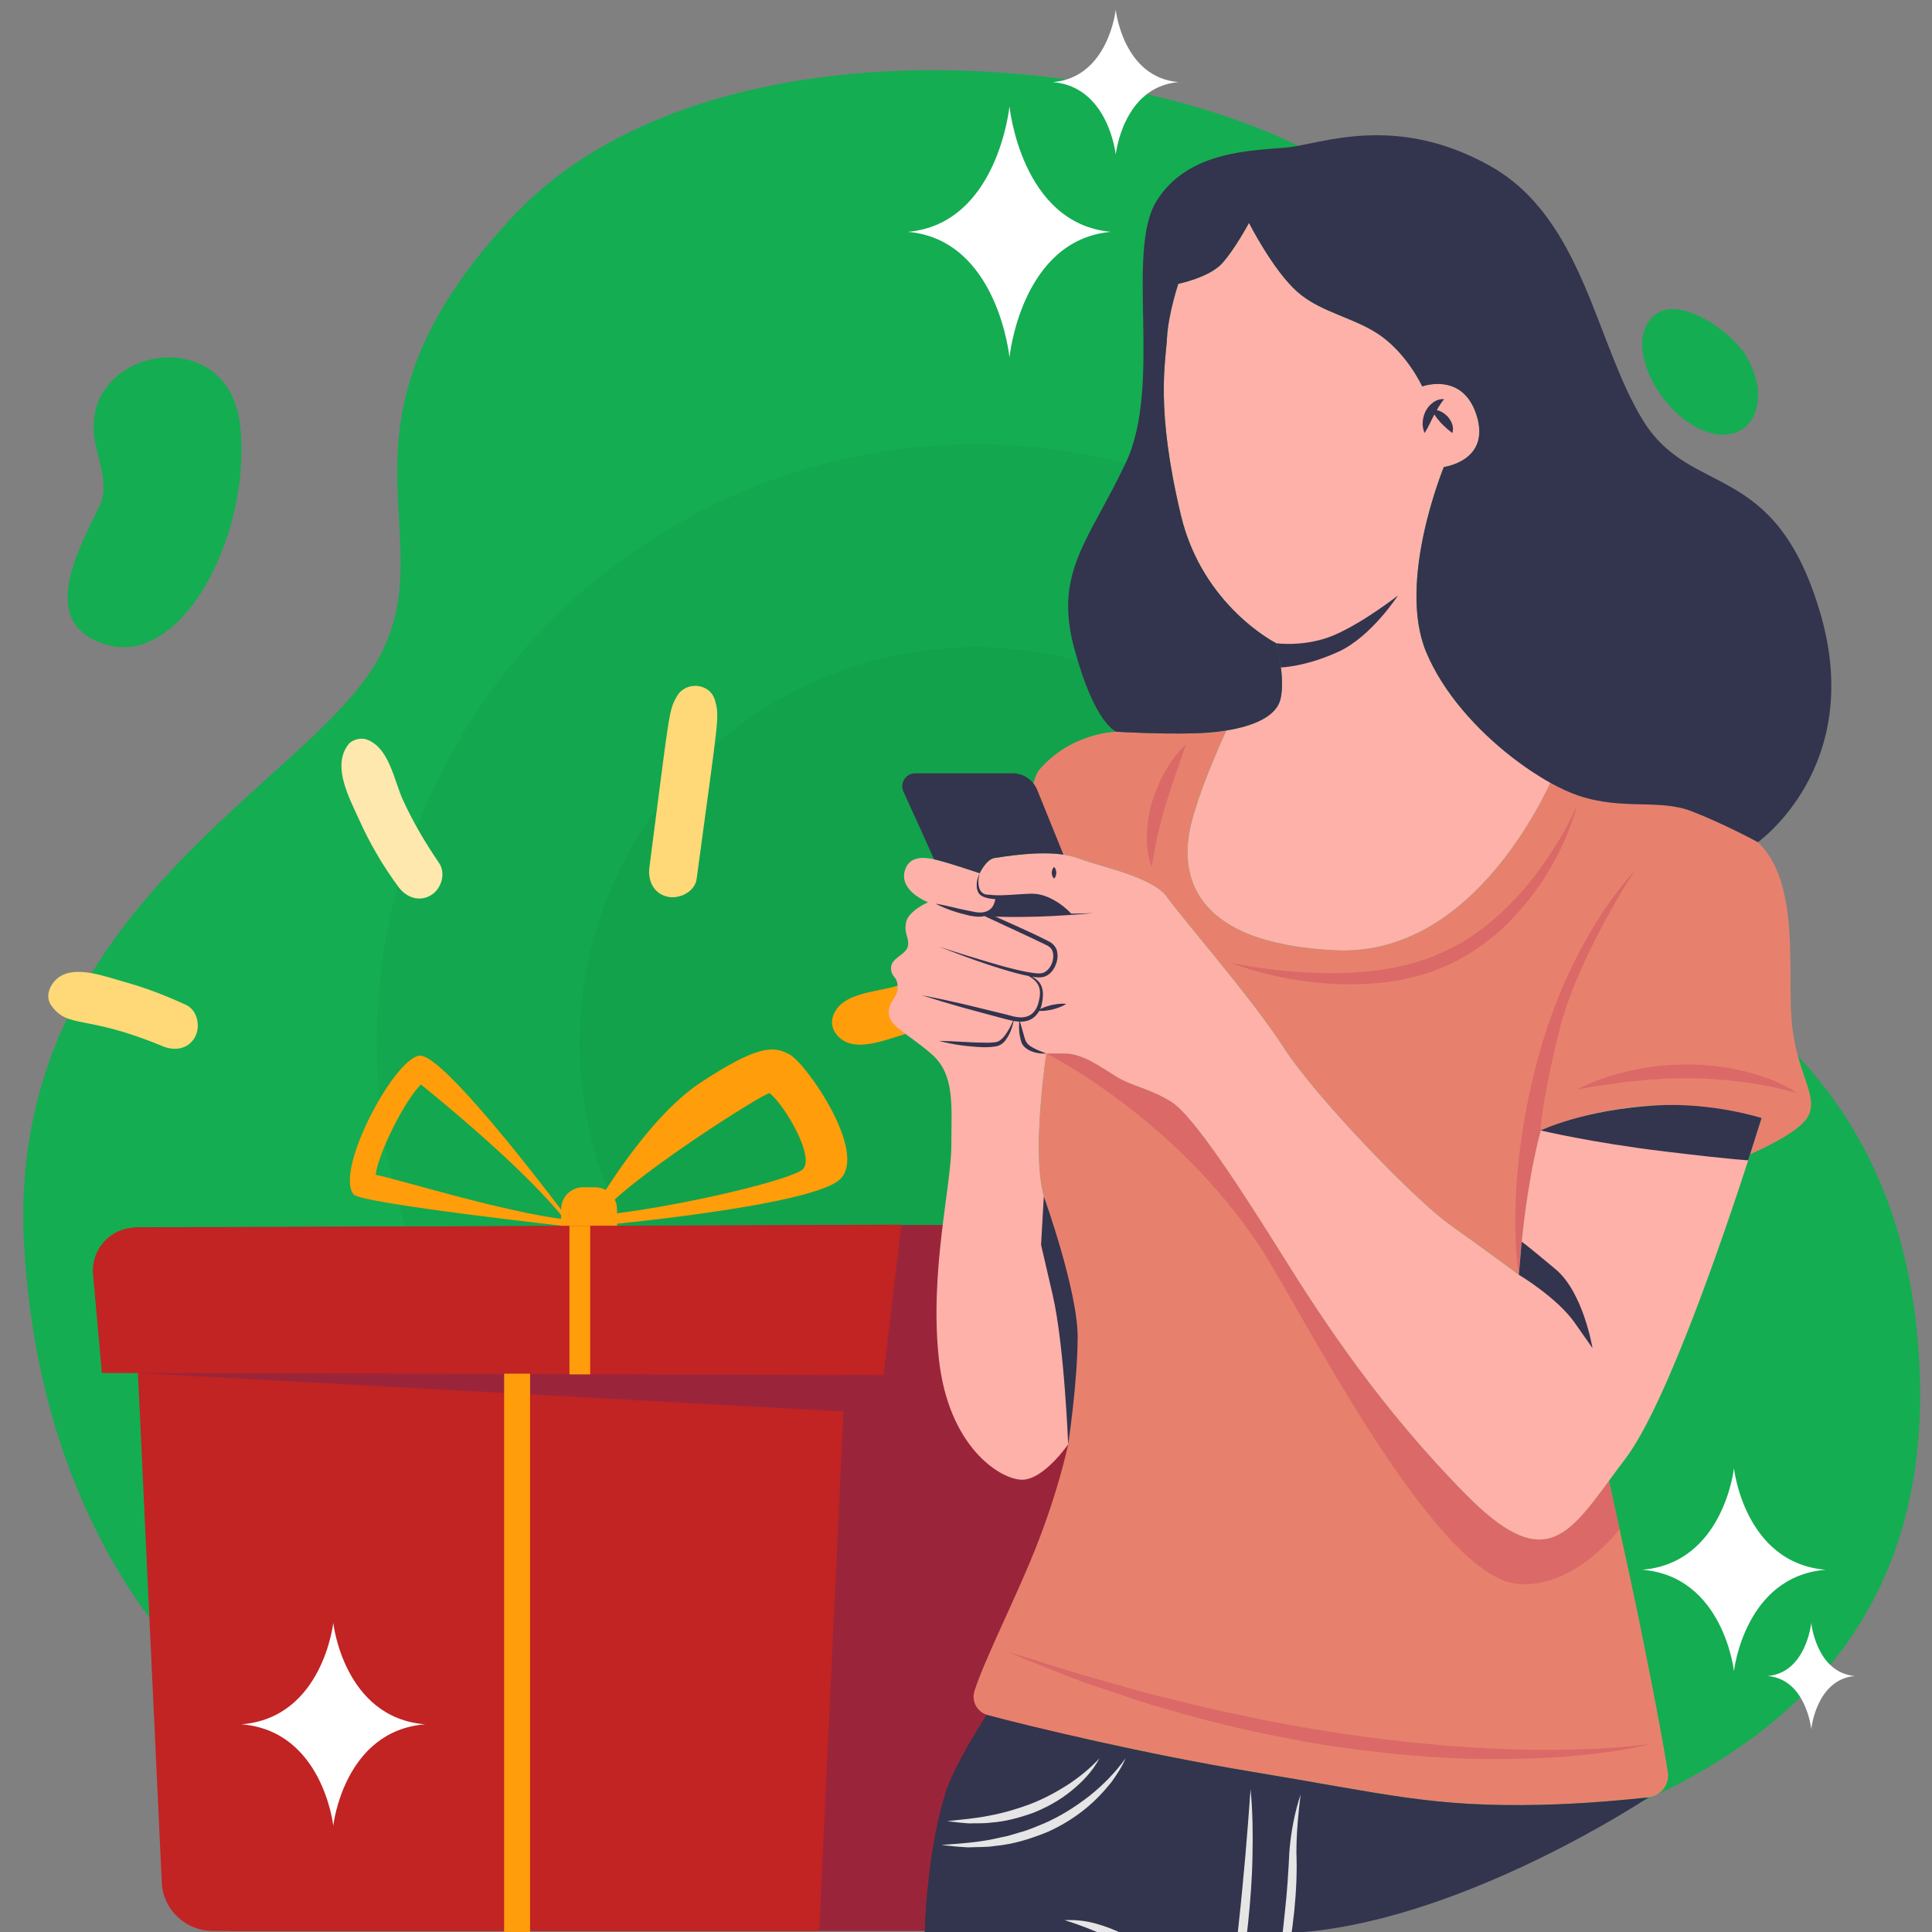 <svg width="200" height="200" viewBox="0 0 200 200" fill="none" xmlns="http://www.w3.org/2000/svg">
<rect x="0" y="0" width="200" height="200" fill="#808080" stroke="none"/>
<g clip-path="url(#clip0_275_5504)">
<path d="M93.999 198C26.009 198 4.499 163.5 2.499 129C0.499 94.5 31.499 81.5 38.999 68.5C46.499 55.5 32.499 44.5 52.999 22.5C73.499 0.5 120.711 5.379 139.499 18C158.286 30.621 163.821 60.735 156.499 79C149.177 97.265 194.499 94 198.499 138.5C202.499 183 161.988 198 93.999 198Z" fill="#14AD52"/>
<circle cx="101" cy="108" r="41" fill="#12A34C"/>
<circle opacity="0.5" cx="101" cy="108" r="62" fill="#12A34C"/>
<path d="M9.862 45.849C7.964 36.442 22.29 33.28 24.595 42.6C24.804 43.443 24.938 44.383 24.98 45.433C25.426 56.633 18.509 68.825 11.146 66.772C3.783 64.719 8.022 57.07 10.253 52.48C11.294 50.339 10.352 48.275 9.862 45.849Z" fill="#14AD52"/>
<path d="M170.879 33.014C168.238 36.077 171.968 42.963 176.502 44.639C181.036 46.315 183.741 41.894 180.723 36.779C179.434 34.594 173.519 29.952 170.879 33.014Z" fill="#14AD52"/>
<path d="M43.656 109.293C46.644 109.881 58.583 125.879 58.583 125.879L59.004 126.986C59.004 126.986 37.404 124.584 36.622 123.661C34.51 121.168 41.201 108.81 43.656 109.293ZM58.432 126.219C54.49 121.182 45.51 113.825 43.569 112.263C41.836 114.031 39.226 119.248 38.881 121.606C41.363 122.117 52.13 125.458 58.432 126.219Z" fill="#FF9D0B"/>
<path d="M72.59 112.024C78.466 108.19 80.079 108.22 81.791 109.191C83.503 110.162 89.817 119.22 86.995 122.045C84.173 124.871 61.789 126.885 61.789 126.885L61.285 125.516C61.285 125.516 66.714 115.857 72.59 112.024ZM83.105 121.049C84.41 119.747 81.162 114.324 79.68 113.17C79.302 112.957 64.243 122.539 62.142 125.811C70.547 124.902 81.889 122.129 83.105 121.049Z" fill="#FF9D0B"/>
<path d="M61.611 131.13H60.351C59.103 131.13 58.091 130.119 58.091 128.871V125.165C58.091 123.917 59.103 122.905 60.351 122.905H61.611C62.859 122.905 63.871 123.917 63.871 125.165V128.871C63.871 130.119 62.859 131.13 61.611 131.13Z" fill="#FF9D0B"/>
<path d="M13.863 127.054L116.261 126.747C118.986 126.739 121.076 129.164 120.668 131.859L119.083 142.309L113.951 142.298L110.858 194.881C110.692 197.695 108.363 199.892 105.546 199.892H23.816L20.416 142.104L15.582 142.094L13.863 127.054Z" fill="#9A253A"/>
<path d="M22.066 199.893H84.801L88.16 128.144H13.625L16.751 194.905C16.882 197.696 19.223 199.893 22.066 199.893Z" fill="#C22323"/>
<path d="M10.547 142.13L91.462 142.344L93.309 126.776L14.044 127.08C11.44 127.09 9.403 129.326 9.635 131.919L10.547 142.13Z" fill="#C22323"/>
<path d="M91.461 142.344L14.286 142.13L89.013 146.21L91.461 142.344Z" fill="#9A253A"/>
<path d="M58.95 126.897H61.098V142.273H58.95V126.897Z" fill="#FF9D0B"/>
<path d="M52.187 142.201H54.871V200H52.187V142.201Z" fill="#FF9D0B"/>
<path d="M112.977 100.741C105.83 103.515 99.944 105.382 94.074 106.942C92.138 107.456 88.932 108.921 87.151 107.617C86.224 106.939 85.836 105.918 86.38 104.833C87.379 102.845 90.462 102.703 92.413 102.183C98.359 100.599 105.011 98.525 111.612 96.038C112.85 95.572 114.298 96.508 114.646 97.708C115.043 99.073 114.213 100.262 112.977 100.741Z" fill="#FF9D0B"/>
<path d="M67.228 89.76C69.337 73.612 69.199 73.57 70.094 72.046C71.011 70.484 73.522 70.698 74.018 72.506C74.507 74.293 74.396 74.007 72.114 90.99C71.932 92.341 70.269 93.124 69.056 92.818C67.607 92.453 67.05 91.115 67.228 89.76Z" fill="#FFD977"/>
<path d="M41.263 91.833C39.665 89.677 38.316 87.376 37.213 84.928C36.188 82.655 34.309 79.308 36.07 77.055C36.448 76.572 37.339 76.341 37.91 76.538C40.298 77.362 40.754 80.711 41.708 82.804C42.749 85.087 44.036 87.26 45.448 89.331C46.191 90.419 45.69 92.028 44.606 92.675C43.383 93.406 42.05 92.894 41.263 91.833Z" fill="#FFE8AE"/>
<path d="M5.319 104.106C4.596 103.115 5.203 101.829 6.052 101.195C7.8 99.891 10.884 101.094 12.791 101.62C15.013 102.232 17.156 103.061 19.249 104.021C20.456 104.575 20.79 106.288 20.175 107.373C19.457 108.643 18.054 108.812 16.824 108.299C8.789 104.953 7.103 106.554 5.319 104.106Z" fill="#FFD977"/>
<path d="M170.93 114.45C164.544 114.759 159.496 117.025 159.496 117.025C157.722 123.672 157.23 131.963 157.23 131.963C157.23 131.963 153.651 129.308 150.077 126.769C146.503 124.23 136.221 113.609 132.874 108.415C129.527 103.221 122.352 95.045 120.845 92.901C119.339 90.758 114.242 89.831 111.519 88.813C110.024 88.254 107.859 88.274 106.063 88.424C106.38 83.795 106.857 80.538 107.557 79.719C110.905 75.801 115.565 75.749 115.565 75.749C115.565 75.749 121.614 76.104 125.083 75.838C125.712 75.789 126.34 75.718 126.951 75.619C125.792 78.151 124.065 82.182 123.305 85.289C122.106 90.185 123.005 97.679 138.292 98.378C150.944 98.957 158.326 85.642 160.495 81.036C161.563 81.628 162.562 82.081 163.431 82.371C168.01 83.898 171.749 82.677 175.107 83.974C178.465 85.272 181.975 87.179 181.975 87.179C186.372 91.374 185.013 100.363 185.477 105.753C185.941 111.143 188.358 113.467 187.15 115.603C186.355 117.011 183.223 118.579 181.176 119.487C181.921 117.179 182.362 115.739 182.362 115.739C182.362 115.739 177.316 114.141 170.93 114.45Z" fill="#E7816D"/>
<path d="M107.794 122.569C107.001 117.814 108.317 109.053 108.317 109.053C108.317 109.053 108.317 109.053 110.192 109.053C112.067 109.053 113.878 110.41 115.559 111.445C117.24 112.48 118.85 112.595 121.206 114.025C123.561 115.455 128.693 123.447 132.899 130.177C137.105 136.908 143.017 145.865 151.771 154.722C159.58 162.624 162.147 159.295 166.557 153.295C167.244 156.424 167.984 159.794 168.609 162.668C169.904 168.617 171.956 178.954 172.653 183.459C172.846 184.71 171.98 185.862 170.742 186.047C170.707 186.053 170.675 186.064 170.639 186.069C168.352 186.303 164.13 186.731 159.513 186.834C148.231 187.087 143.617 185.73 129.598 183.412C118.703 181.611 106.651 178.743 102.248 177.553C102.206 177.541 102.17 177.522 102.131 177.508C101.119 177.165 100.552 176.082 100.878 175.049C101.8 172.136 104.616 166.489 106.639 161.665C109.509 154.822 110.577 149.51 110.577 149.51C110.577 149.51 110.864 148.421 111.36 140.794C111.855 133.167 108.587 127.323 107.794 122.569Z" fill="#E7816D"/>
<path d="M98.236 184.589C99.132 182.383 101 179.298 102.131 177.509C102.172 177.523 102.207 177.542 102.248 177.554C106.653 178.743 118.704 181.611 129.598 183.413C143.618 185.731 148.231 187.087 159.513 186.835C164.13 186.732 168.352 186.304 170.639 186.07C170.675 186.067 170.707 186.054 170.742 186.048L170.639 186.07C170.639 186.07 152.002 198.5 135.002 200C118.002 201.5 134.266 217.638 134.266 217.638C134.266 217.638 136.113 227.31 136.113 234.047C136.113 240.786 137.743 255.891 140.243 267.628C142.743 279.365 140.404 286.543 141.173 292.835C141.944 299.125 144.768 315.816 144.768 327.627C144.768 339.438 145.305 352.345 145.305 352.345C145.305 352.345 142.641 353.688 138.582 353.896C134.523 354.104 132.191 353.854 132.191 353.854C132.191 353.854 120.306 316.216 119.22 308.86C118.134 301.502 118.376 286.668 117.291 281.724C116.205 276.779 100.472 236.295 97.163 218.59C93.855 200.886 96.902 187.873 98.236 184.589Z" fill="#33344E"/>
<path d="M157.469 79.092C157.128 78.845 156.788 78.59 156.447 78.322C156.788 78.588 157.13 78.845 157.469 79.092Z" fill="#FF916E"/>
<path d="M159.391 80.38C159.109 80.207 158.826 80.025 158.539 79.835C158.826 80.026 159.109 80.207 159.391 80.38Z" fill="#FF916E"/>
<path d="M158.441 79.771C158.125 79.559 157.808 79.338 157.489 79.107C157.808 79.339 158.125 79.559 158.441 79.771Z" fill="#FF916E"/>
<path d="M160.496 81.034C160.186 80.861 159.869 80.675 159.548 80.481C159.869 80.676 160.186 80.861 160.496 81.034Z" fill="#FF916E"/>
<path d="M138.293 98.377C123.006 97.678 122.107 90.183 123.306 85.288C124.067 82.18 125.793 78.15 126.953 75.618C127.326 75.558 127.692 75.487 128.05 75.406C130.329 74.891 132.179 73.942 132.557 72.368C133.09 70.144 132.112 66.585 132.112 66.585C132.112 66.585 124.506 62.764 122.258 53.379C119.587 42.222 120.671 37.515 120.805 35.004C120.937 32.492 121.977 29.38 121.977 29.38C121.977 29.38 125.183 28.725 126.505 27.27C127.826 25.817 129.295 23.072 129.295 23.072C129.295 23.072 131.773 27.959 134.293 30.2C136.812 32.439 140.452 32.887 143.141 34.903C145.829 36.919 147.229 39.999 147.229 39.999C147.229 39.999 151.485 38.431 152.885 43.079C154.286 47.727 149.47 48.343 149.47 48.343C149.47 48.343 144.584 60.16 147.636 67.486C149.413 71.75 152.921 75.568 156.446 78.32C156.788 78.587 157.128 78.843 157.468 79.09C157.475 79.096 157.483 79.1 157.49 79.106C157.81 79.336 158.127 79.558 158.443 79.769C158.474 79.79 158.507 79.813 158.539 79.834C158.826 80.025 159.11 80.206 159.391 80.379C159.443 80.412 159.496 80.446 159.548 80.479C159.869 80.674 160.186 80.861 160.496 81.032C158.327 85.641 150.945 98.955 138.293 98.377Z" fill="#FDB1A9"/>
<path d="M163.431 82.369C162.562 82.079 161.563 81.626 160.495 81.033C159.211 80.321 157.827 79.401 156.445 78.321C152.92 75.569 149.412 71.751 147.635 67.487C144.583 60.161 149.468 48.344 149.468 48.344C149.468 48.344 154.284 47.728 152.884 43.08C151.484 38.432 147.228 40 147.228 40C147.228 40 145.827 36.92 143.14 34.904C140.452 32.888 136.812 32.44 134.292 30.201C131.772 27.961 129.294 23.073 129.294 23.073C129.294 23.073 127.825 25.816 126.504 27.271C125.182 28.725 121.976 29.381 121.976 29.381C121.976 29.381 120.937 32.493 120.803 35.005C120.671 37.516 119.586 42.222 122.257 53.38C124.505 62.765 132.111 66.587 132.111 66.587C132.111 66.587 133.089 70.144 132.556 72.369C132.178 73.943 130.328 74.892 128.049 75.407C127.692 75.488 127.325 75.559 126.951 75.619C126.34 75.717 125.712 75.79 125.083 75.838C121.615 76.105 115.565 75.748 115.565 75.748C115.565 75.748 113.342 75.037 111.206 67.12C109.071 59.203 112.719 56.001 116.543 47.906C120.368 39.812 116.454 26.025 119.746 20.776C123.037 15.528 129.708 15.616 133.266 15.261C136.824 14.906 144.385 11.703 154.17 17.129C163.954 22.555 165.131 35.543 170.121 43.582C175.11 51.621 183.705 47.463 188.417 63.404C193.13 79.343 181.974 87.177 181.974 87.177C181.974 87.177 178.463 85.269 175.106 83.972C171.749 82.674 168.01 83.895 163.431 82.369Z" fill="#33344E"/>
<path d="M134.641 185.773C133.998 187.692 133.63 189.699 133.472 191.732C133.373 193.766 133.254 195.719 133.032 197.72C132.837 199.711 132.591 201.7 132.348 203.689C132.229 204.685 132.084 205.671 131.92 206.664C131.79 207.665 131.629 208.658 131.527 209.665C132.126 207.737 132.674 205.797 133.075 203.809C133.491 201.829 133.766 199.826 133.984 197.816C134.185 195.816 134.283 193.748 134.204 191.758C134.209 189.772 134.385 187.775 134.641 185.773Z" fill="#E5E5E5"/>
<path d="M130.523 212.32C129.942 211.329 129.58 210.241 129.337 209.136C129.076 208.037 128.916 206.915 128.858 205.788C128.731 203.523 128.926 201.296 129.209 199.01C129.446 196.721 129.618 194.424 129.657 192.122C129.703 189.821 129.687 187.516 129.457 185.224C129.289 187.518 129.122 189.801 128.922 192.081C128.71 194.36 128.514 196.637 128.257 198.907C128 201.172 127.817 203.544 128.129 205.855C128.441 208.146 129.049 210.513 130.523 212.32Z" fill="#E5E5E5"/>
<path d="M121.277 204.081C119.924 202.457 118.182 201.21 116.311 200.235C115.367 199.76 114.372 199.376 113.347 199.104C112.323 198.826 111.25 198.723 110.201 198.771C112.209 199.401 114.062 200.159 115.879 201.09C117.698 202.005 119.45 203.042 121.277 204.081Z" fill="#E5E5E5"/>
<path d="M113.816 182.02C112.804 183.109 111.661 184.028 110.447 184.816C109.224 185.589 107.946 186.261 106.6 186.778C105.248 187.274 103.861 187.687 102.429 187.951C101.001 188.247 99.54 188.359 98.054 188.519C98.789 188.627 99.534 188.703 100.282 188.758C101.027 188.731 101.785 188.78 102.532 188.68C104.041 188.581 105.516 188.175 106.944 187.67C108.352 187.105 109.7 186.367 110.877 185.41C112.054 184.463 113.119 183.349 113.816 182.02Z" fill="#E5E5E5"/>
<path d="M116.516 182.02C115.435 183.528 114.14 184.837 112.715 185.96C111.281 187.068 109.744 188.037 108.086 188.757C107.25 189.088 106.425 189.473 105.545 189.693C105.111 189.819 104.68 189.965 104.24 190.077C103.795 190.163 103.351 190.26 102.907 190.362C101.12 190.743 99.29 190.852 97.431 190.99C98.35 191.102 99.281 191.192 100.215 191.24C101.144 191.187 102.092 191.245 103.02 191.089C104.901 190.924 106.725 190.347 108.474 189.631C110.202 188.854 111.814 187.806 113.192 186.516C113.886 185.877 114.51 185.166 115.094 184.434C115.633 183.664 116.163 182.884 116.516 182.02Z" fill="#E5E5E5"/>
<path d="M171.074 180.51C168.256 180.885 165.425 181.064 162.593 181.104C159.764 181.201 156.932 181.135 154.108 180.994C148.46 180.7 142.836 180.087 137.252 179.209C134.467 178.723 131.673 178.279 128.916 177.645C127.536 177.343 126.137 177.107 124.768 176.751L120.643 175.742C119.259 175.436 117.897 175.049 116.536 174.655L112.443 173.496C109.718 172.71 107.035 171.784 104.297 170.995C106.92 172.09 109.562 173.15 112.223 174.166L116.273 175.525C117.621 175.984 118.974 176.437 120.349 176.81C125.809 178.462 131.395 179.675 137.024 180.629C142.667 181.481 148.364 182.063 154.076 182.095C159.777 182.112 165.523 181.82 171.074 180.51Z" fill="#DA6967"/>
<path d="M186.07 113.167C184.429 112.071 182.539 111.386 180.622 110.91C178.699 110.433 176.715 110.211 174.731 110.187C172.751 110.227 170.763 110.358 168.839 110.828C166.906 111.23 165.039 111.899 163.273 112.748C164.257 112.639 165.201 112.431 166.16 112.3C167.122 112.189 168.062 112.002 169.02 111.934C169.496 111.891 169.972 111.844 170.444 111.784L171.873 111.704C172.821 111.616 173.774 111.638 174.723 111.623C176.624 111.618 178.52 111.77 180.412 112.007C182.305 112.265 184.19 112.617 186.07 113.167Z" fill="#DA6967"/>
<path d="M163.273 83.365C162.501 85.039 161.64 86.657 160.626 88.174C159.645 89.709 158.548 91.16 157.344 92.503C154.944 95.179 152.084 97.468 148.799 98.813C147.183 99.536 145.439 99.976 143.675 100.275C141.914 100.622 140.102 100.684 138.295 100.743C134.672 100.757 131.016 100.405 127.405 99.677C130.87 100.945 134.546 101.689 138.274 101.864C141.988 102.018 145.833 101.637 149.356 100.135C152.88 98.658 155.88 96.154 158.197 93.22C160.541 90.293 162.261 86.912 163.273 83.365Z" fill="#DA6967"/>
<path d="M122.762 77.082C121.902 77.856 121.226 78.795 120.654 79.782C120.074 80.771 119.638 81.837 119.291 82.934C118.959 84.034 118.761 85.184 118.724 86.338C118.669 87.489 118.838 88.658 119.206 89.744C119.435 88.606 119.582 87.534 119.836 86.474C120.09 85.421 120.33 84.374 120.666 83.346C121.274 81.271 122.04 79.254 122.762 77.082Z" fill="#DA6967"/>
<path d="M169.18 90.209C169.18 90.209 163.24 99.171 161.364 106.881C159.488 114.593 159.493 117.025 159.493 117.025C159.493 117.025 158.244 122.177 157.83 125.902C157.416 129.626 157.228 131.963 157.228 131.963C157.228 131.963 155.639 123.316 159.043 110.164C162.447 97.01 169.18 90.209 169.18 90.209Z" fill="#DA6967"/>
<path d="M115.557 111.446C117.238 112.481 118.848 112.597 121.204 114.026C123.559 115.457 128.691 123.448 132.897 130.179C137.103 136.909 143.015 145.866 151.769 154.723C159.578 162.625 162.145 159.296 166.555 153.296L167.648 158.289C167.648 158.289 163.019 164.523 157.066 163.962C148.402 163.144 134.456 135.151 130.429 129.054C121.57 115.641 108.314 109.053 108.314 109.053C108.314 109.053 108.314 109.053 110.189 109.053C112.064 109.053 113.875 110.412 115.557 111.446Z" fill="#DA6967"/>
<path d="M92.921 102.188C92.921 100.974 92.242 101.266 92.242 100.197C92.242 99.129 93.844 98.839 93.99 97.916C94.135 96.994 93.553 96.702 93.795 95.489C94.038 94.275 96.076 93.402 96.076 93.402C96.076 93.402 93.116 92.285 93.649 90.199C94.055 88.614 95.578 88.708 96.691 88.951C97.045 89.029 97.359 89.12 97.581 89.179C98.504 89.422 101.415 90.393 101.415 90.393C101.415 90.393 102.095 88.934 102.969 88.814C103.362 88.76 104.589 88.549 106.064 88.426C107.342 88.318 108.807 88.282 110.084 88.47C110.6 88.545 111.089 88.654 111.518 88.814C114.24 89.833 119.339 90.76 120.845 92.902C122.35 95.046 129.525 103.222 132.873 108.416C136.22 113.61 146.504 124.231 150.077 126.77C153.651 129.309 157.229 131.964 157.229 131.964C157.229 131.964 157.721 123.673 159.496 117.026C159.496 117.026 164.543 114.76 170.929 114.451C177.316 114.142 182.363 115.738 182.363 115.738C182.363 115.738 181.922 117.177 181.178 119.485C178.639 127.358 172.552 145.361 168.251 151.016C167.651 151.807 167.09 152.57 166.556 153.297C162.146 159.297 159.579 162.625 151.77 154.724C143.014 145.866 137.104 136.909 132.898 130.18C128.692 123.449 123.56 115.458 121.204 114.027C118.849 112.597 117.239 112.482 115.558 111.447C113.876 110.413 112.066 109.055 110.191 109.055C108.316 109.055 108.316 109.055 108.316 109.055C108.316 109.055 107.001 117.816 107.793 122.571C108.585 127.325 111.854 133.169 111.359 140.796C110.863 148.424 110.576 149.513 110.576 149.513C110.576 149.513 107.992 153.276 105.713 153.178C103.435 153.079 98.185 149.712 97.195 140.698C96.204 131.684 98.483 122.77 98.483 118.609C98.483 114.45 98.894 111.211 96.369 109.055C93.845 106.899 92 106.219 92 104.859C92 103.499 92.921 103.402 92.921 102.188Z" fill="#FDB1A9"/>
<path d="M147.581 42.564C147.94 41.876 148.66 41.245 149.495 41.321C149.235 41.621 149.066 41.917 148.889 42.181C148.835 42.272 148.79 42.362 148.739 42.453C149.176 42.554 149.547 42.801 149.851 43.112C150.239 43.546 150.558 44.171 150.346 44.83C150.1 44.616 149.873 44.462 149.69 44.285C149.495 44.118 149.324 43.941 149.15 43.764C148.919 43.506 148.693 43.241 148.489 42.902C148.472 42.935 148.451 42.966 148.433 43.001C148.14 43.558 147.903 44.15 147.475 44.83C147.321 44.463 147.246 44.073 147.277 43.689C147.3 43.303 147.404 42.92 147.581 42.564Z" fill="#33344E"/>
<path d="M132.112 66.586C132.112 66.586 135.191 67.035 138.226 65.697C141.26 64.359 144.719 61.641 144.719 61.641C144.719 61.641 141.96 65.9 138.583 67.454C135.147 69.036 132.597 69.093 132.597 69.093C132.489 68.356 132.112 66.586 132.112 66.586Z" fill="#33344E"/>
<path d="M157.231 131.963C157.231 131.963 161.187 134.321 163.021 136.94C164.855 139.56 164.855 139.56 164.855 139.56C164.855 139.56 163.916 133.809 161.043 131.399C157.575 128.49 157.523 128.553 157.523 128.553L157.231 131.963Z" fill="#33344E"/>
<path d="M182.359 115.736C182.359 115.736 177.258 114.104 171.517 114.426C163.988 114.848 159.493 117.023 159.493 117.023C159.493 117.023 164.713 118.281 172.371 119.204C180.03 120.126 180.973 120.109 180.973 120.109L182.359 115.736Z" fill="#33344E"/>
<path d="M108.055 123.852C108.055 123.852 111.584 133.64 111.558 138.456C111.533 143.271 110.575 149.511 110.575 149.511C110.575 149.511 110.177 139.251 108.974 134.056C107.771 128.862 107.771 128.862 107.771 128.862L108.055 123.852Z" fill="#33344E"/>
<path d="M109.112 89.744C108.914 89.958 108.901 90.15 108.872 90.346C108.9 90.543 108.913 90.735 109.112 90.955C109.311 90.772 109.324 90.56 109.352 90.353C109.324 90.146 109.31 89.934 109.112 89.744Z" fill="#33344E"/>
<path d="M96.693 88.951C95.945 87.251 94.472 84.023 93.525 81.957C93.116 81.066 93.768 80.052 94.748 80.052H104.821C105.942 80.052 106.951 80.73 107.372 81.769C108.201 83.814 109.542 87.122 110.086 88.469C108.807 88.282 107.344 88.318 106.065 88.425C104.591 88.549 103.365 88.76 102.97 88.814C102.096 88.935 101.417 90.393 101.417 90.393C101.417 90.393 98.505 89.422 97.583 89.179C97.36 89.12 97.047 89.028 96.693 88.951Z" fill="#33344E"/>
<path d="M102.347 92.618C103.318 92.738 104.341 92.654 105.351 92.585C105.866 92.565 106.352 92.513 106.894 92.515C107.436 92.527 107.965 92.65 108.448 92.858C109.389 93.254 110.214 93.857 110.897 94.581C111.673 94.57 112.45 94.556 113.227 94.527C111.35 94.683 109.471 94.826 107.587 94.883C106.075 94.924 104.56 94.953 103.043 94.886C104.421 95.5 105.801 96.11 107.168 96.755L108.437 97.383C108.856 97.544 109.388 98.015 109.438 98.556C109.545 99.085 109.423 99.604 109.207 100.064C108.979 100.511 108.622 100.949 108.084 101.114C107.629 101.233 107.234 101.172 106.842 101.107C107.117 101.255 107.375 101.437 107.584 101.694C108.098 102.352 107.995 103.243 107.839 103.959C107.812 104.128 107.753 104.294 107.683 104.457C108.052 104.268 108.435 104.161 108.817 104.048C109.32 103.956 109.818 103.851 110.369 103.923C109.92 104.233 109.419 104.366 108.922 104.514C108.48 104.595 108.038 104.68 107.579 104.652C107.303 105.145 106.849 105.557 106.282 105.687C106.051 105.75 105.819 105.766 105.589 105.762C105.691 106.101 105.783 106.44 105.878 106.772C106.001 107.144 106.081 107.644 106.261 107.889C106.429 108.19 106.795 108.39 107.149 108.574C107.514 108.755 107.908 108.901 108.315 109.053C107.879 109.096 107.443 109.039 107.016 108.917C106.596 108.785 106.163 108.571 105.861 108.152C105.716 107.921 105.673 107.683 105.627 107.484C105.583 107.271 105.529 107.06 105.517 106.843C105.481 106.482 105.477 106.119 105.513 105.757C105.317 105.749 105.124 105.727 104.933 105.691C104.789 106.386 104.546 107.066 104.103 107.669C103.883 108.004 103.441 108.291 103.018 108.331C102.611 108.396 102.215 108.411 101.822 108.411C100.251 108.349 98.706 108.155 97.196 107.752C98.756 107.763 100.297 107.928 101.827 107.933C102.208 107.946 102.591 107.945 102.95 107.901C103.312 107.876 103.557 107.699 103.823 107.431C104.266 106.942 104.586 106.315 104.879 105.68C104.562 105.616 104.254 105.535 103.969 105.465L99.657 104.301C98.223 103.901 96.797 103.468 95.375 103.013C96.84 103.299 98.3 103.607 99.752 103.947L104.101 105.005C104.831 105.197 105.504 105.433 106.176 105.263C106.842 105.119 107.305 104.551 107.48 103.869C107.673 103.178 107.796 102.417 107.392 101.827C107.175 101.486 106.842 101.237 106.473 101.036C106.046 100.952 105.624 100.851 105.206 100.741C104.293 100.498 103.392 100.219 102.496 99.927C100.706 99.343 98.947 98.672 97.196 97.988C98.977 98.589 100.777 99.136 102.576 99.669C103.477 99.933 104.381 100.185 105.291 100.4C105.746 100.506 106.204 100.604 106.66 100.677C107.105 100.734 107.599 100.83 107.962 100.717C108.708 100.454 109.162 99.43 109.003 98.644C108.921 98.218 108.67 97.986 108.229 97.791L106.964 97.183L101.914 94.83C101.745 94.875 101.568 94.9 101.386 94.9C101.046 94.9 100.733 94.845 100.414 94.798C99.172 94.514 97.971 94.131 96.844 93.547C98.093 93.751 99.293 94.107 100.506 94.328C101.117 94.463 101.691 94.554 102.208 94.308C102.67 94.122 102.951 93.631 103.032 93.081C102.782 93.062 102.531 93.03 102.28 92.983C102.021 92.922 101.753 92.845 101.511 92.668C101.251 92.477 101.17 92.172 101.121 91.915C101.061 91.372 101.191 90.85 101.415 90.392C101.146 91.325 101.212 92.66 102.347 92.618ZM103.095 93.135C103.097 93.106 103.097 93.101 103.098 93.087C103.095 93.087 103.092 93.087 103.089 93.087C103.091 93.103 103.094 93.118 103.095 93.135Z" fill="#33344E"/>
<path d="M104.5 11C104.5 11 103.305 23.158 94 24C103.304 24.841 104.5 37 104.5 37C104.5 37 105.696 24.841 115 24C105.696 23.159 104.5 11 104.5 11Z" fill="white"/>
<path d="M115.5 1C115.5 1 114.76 8.014 109 8.5C114.76 8.985 115.5 16 115.5 16C115.5 16 116.24 8.985 122 8.5C116.24 8.015 115.5 1 115.5 1Z" fill="white"/>
<path d="M187.5 168C187.5 168 186.988 173.144 183 173.5C186.988 173.856 187.5 179 187.5 179C187.5 179 188.012 173.856 192 173.5C188.012 173.144 187.5 168 187.5 168Z" fill="white"/>
<path d="M179.5 152C179.5 152 178.418 161.82 170 162.5C178.418 163.179 179.5 173 179.5 173C179.5 173 180.582 163.18 189 162.5C180.582 161.82 179.5 152 179.5 152Z" fill="white"/>
<path d="M34.5 168C34.5 168 33.419 177.82 25 178.5C33.418 179.179 34.5 189 34.5 189C34.5 189 35.582 179.18 44 178.5C35.582 177.82 34.5 168 34.5 168Z" fill="white"/>
</g>
<defs>
<clipPath id="clip0_275_5504">
<rect width="200" height="200" fill="white"/>
</clipPath>
</defs>
</svg>
